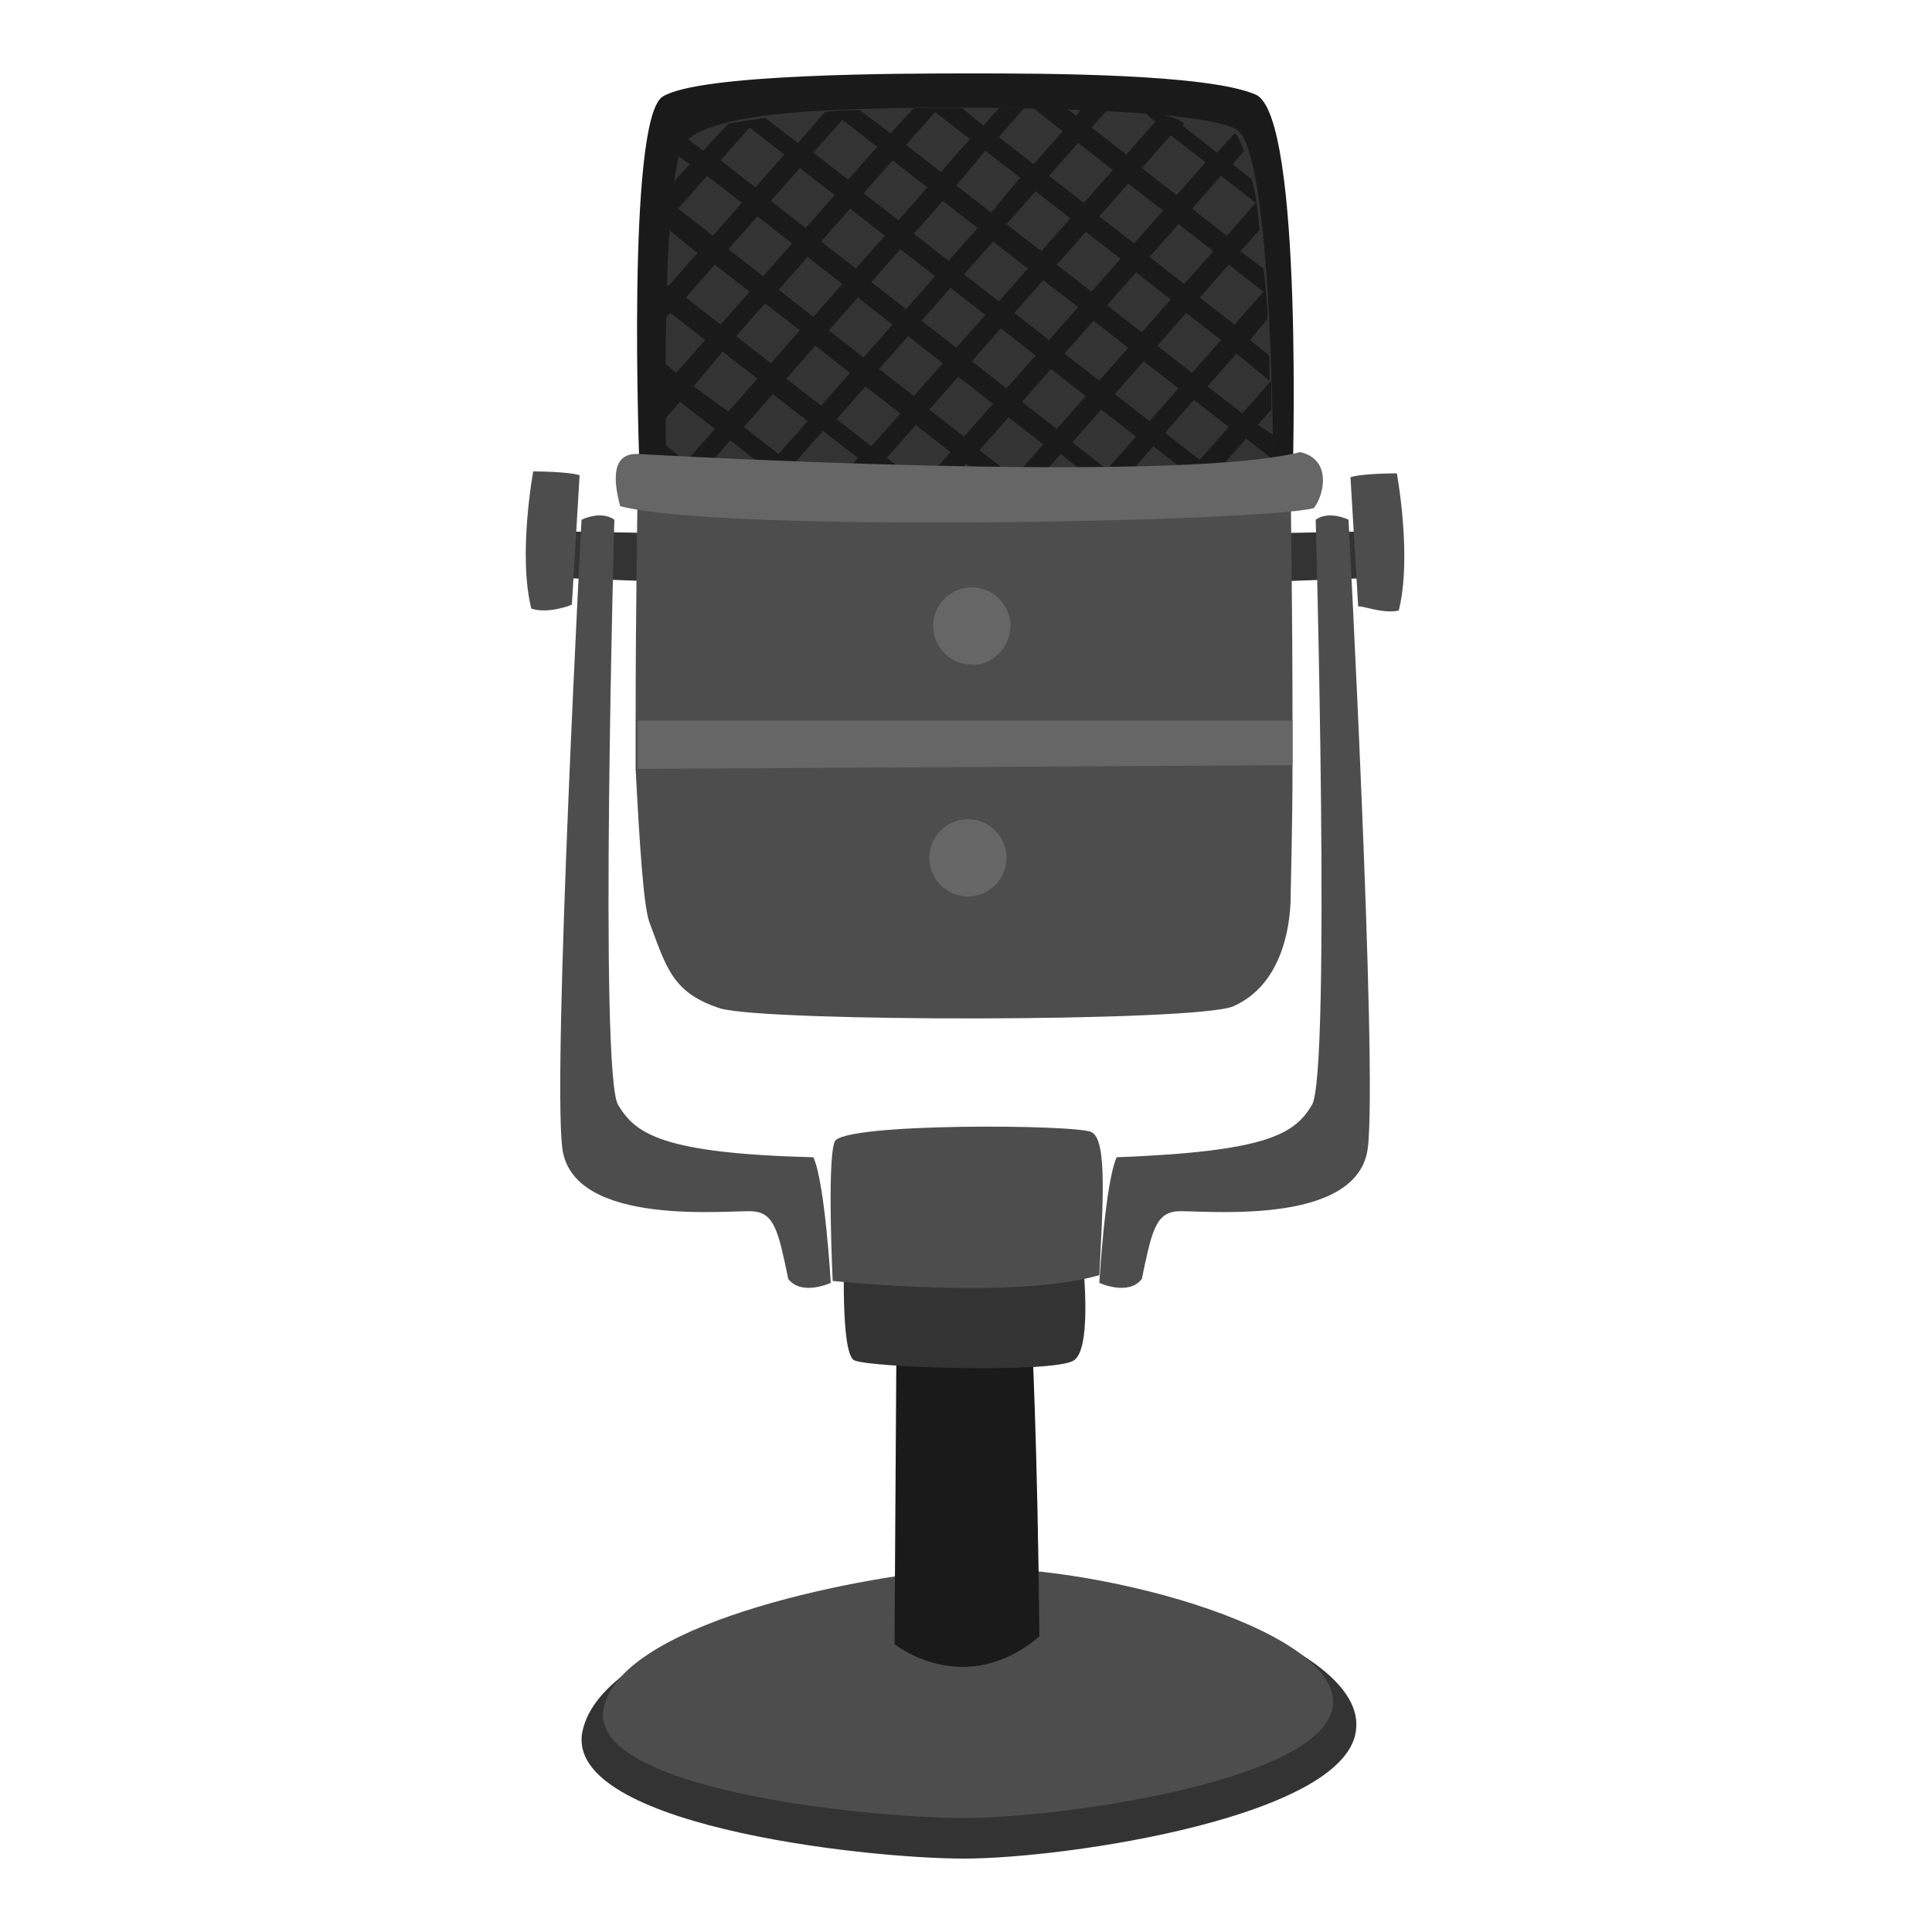 <?xml version="1.0" encoding="utf-8"?>
<!-- Generator: Adobe Illustrator 26.3.1, SVG Export Plug-In . SVG Version: 6.00 Build 0)  -->
<svg version="1.1" id="OBJECT" xmlns="http://www.w3.org/2000/svg" xmlns:xlink="http://www.w3.org/1999/xlink" x="0px" y="0px"
	 width="100px" height="100px" viewBox="0 0 100 100" enable-background="new 0 0 100 100" xml:space="preserve">
<g>
	<g>
		<path fill="#333333" d="M71.1,27.5c-0.2,0-5.3,0.1-5.3,0.1l0.2,2.5l5.3-0.2L71.1,27.5z"/>
	</g>
	<g>
		<path fill="#4D4D4D" d="M72.4,31.6c0.7-2.8-0.1-7.1-0.1-7.1s-1.8,0-2.4,0.2l0.4,6.7C70.4,31.3,71.6,31.8,72.4,31.6z"/>
	</g>
	<g>
		<path fill="#4D4D4D" d="M57.8,59.9c-0.6,1.3-0.9,6.5-0.9,6.5s1.5,0.7,2.2-0.2c0.5-2.4,0.7-3.4,1.8-3.5c1.1-0.1,9.4,0.9,9.9-3.3
			c0.5-4.2-1-32.5-1-32.5s-1-0.5-1.7,0c0,0,0.8,28.8-0.2,30.3C67,58.7,65.6,59.6,57.8,59.9z"/>
	</g>
	<g>
		<path fill="#333333" d="M28.9,27.5l-0.2,2.4l5.3,0.2l0.2-2.5C34.2,27.6,29.2,27.5,28.9,27.5z"/>
	</g>
	<g>
		<path fill="#4D4D4D" d="M29.6,31.3l0.4-6.7c-0.6-0.2-2.4-0.2-2.4-0.2s-0.8,4.3-0.1,7.1C28.4,31.8,29.6,31.3,29.6,31.3z"/>
	</g>
	<g>
		<path fill="#4D4D4D" d="M30.1,26.9c0,0-1.5,28.3-1,32.5c0.5,4.2,8.8,3.2,9.9,3.3c1.1,0.1,1.3,1.1,1.8,3.5c0.7,0.9,2.2,0.2,2.2,0.2
			s-0.3-5.2-0.9-6.5c-7.8-0.2-9.2-1.2-10.1-2.7c-1-1.5-0.2-30.3-0.2-30.3C31.1,26.4,30.1,26.9,30.1,26.9z"/>
	</g>
	<g>
		<path fill="#1A1A1A" d="M66.9,25.1c0,0,0.6-19.1-1.9-20.2c-2.5-1.1-11.2-1.1-14.7-1.1c-3.5,0-14.1,0-16,1.2
			c-1.9,1.2-1.2,19.2-1.2,19.2C36.8,27.4,66.9,25.1,66.9,25.1z"/>
	</g>
	<g>
		<path fill="#333333" d="M65.9,24.4c0,0,0-16.6-1.9-17.7c-1.9-1.1-13.1-1.2-17.9-1.1c-4.9,0.1-9.2,0.4-10.6,1.7
			c-1.4,1.4-1,17.5-1,17.5C41.7,26.5,65.9,24.4,65.9,24.4z"/>
	</g>
	<g>
		<path fill="#4D4D4D" d="M33.6,47.7c0.9,2.4,1.2,3.7,3.7,4.5c2.5,0.7,24.4,0.7,26.5-0.1c2.1-0.9,2.9-3.2,3-5.4
			c0-0.7,0.1-3.7,0.1-7.1c0-0.7,0-1.5,0-2.3c0-5.8-0.1-12.2-0.1-12.2l-33.8,0.6c0,0-0.1,5.9-0.1,11.6c0,0.8,0,1.7,0,2.5
			C33.1,43.6,33.3,46.8,33.6,47.7z"/>
	</g>
	<g>
		<path fill="#1A1A1A" d="M34.4,21.7l0.8-0.9l1.8,1.4l-1.5,1.7l-1.1-0.9c0,0.6,0,1,0,1.3l0.4,0.3l-0.1,0.1c0.7,0.1,1.5,0.3,2.4,0.4
			l-0.8-0.6l1.5-1.7l1.8,1.4l-0.9,1c0.4,0,0.9,0,1.3,0.1l0.4-0.5l0.6,0.5c0.5,0,1.1,0,1.7,0l-1.6-1.3l1.5-1.7l1.8,1.4L43,25.4
			c0.4,0,0.9,0,1.4,0l0.9-1l1.2,1c0.8,0,1.6,0,2.4-0.1L50,24l1.6,1.2c0.6,0,1.2-0.1,1.9-0.1l1.4-1.6l1.8,1.4c0.5,0,1-0.1,1.5-0.1
			l0,0l1.5-1.7l1.8,1.4l-0.1,0.1c0.6,0,1.2-0.1,1.7-0.1l-0.1-0.1l1.5-1.7l1.4,1.1c0-0.3,0-0.8,0-1.3L65.1,22l0.7-0.8
			c0-0.5,0-1,0-1.5l-1.5,1.7l-1.8-1.4l1.5-1.7l1.7,1.4c0-0.4,0-0.9,0-1.3l-1-0.8l0.9-1.1c0-0.9-0.1-1.7-0.2-2.6l-1.2-0.9l1-1.1
			c-0.1-1-0.2-1.9-0.4-2.6l-1-0.8l0.6-0.7c-0.2-0.4-0.3-0.8-0.5-0.9c0,0,0,0,0,0l-0.9,1l-1.8-1.4l0.1-0.1C60.8,6,60,5.9,59.2,5.8
			l0.6,0.5l-1.5,1.7l-1.8-1.4l0.8-0.9c-0.4,0-0.9,0-1.3-0.1L55.7,6l-0.5-0.4c-0.6,0-1.1,0-1.7,0L55,6.8l-1.5,1.7l-1.8-1.4L53,5.6
			c-0.5,0-0.9,0-1.3,0l-0.8,0.9l-1.1-0.9c-0.9,0-1.8,0-2.5,0l-1.2,1.3l-1.6-1.2c-0.6,0-1.2,0-1.8,0.1l-1.4,1.6l-1.7-1.3
			c-0.7,0.1-1.3,0.2-1.9,0.3l-1.3,1.4l-0.8-0.6c-0.1,0.1-0.2,0.1-0.3,0.2c-0.1,0.1-0.2,0.3-0.3,0.6l0.7,0.5l-1,1.1
			c-0.1,0.6-0.1,1.4-0.2,2.2l1.6,1.3l-1.5,1.7l-0.2-0.2c0,0.7,0,1.3-0.1,2l0.4-0.4l1.8,1.4l-1.5,1.7l-0.7-0.6c0,0.4,0,0.9,0,1.3l0,0
			l0,0C34.4,20.7,34.4,21.2,34.4,21.7z M40.3,23.5l-1.8-1.4l1.5-1.7l1.8,1.4L40.3,23.5z M60.6,15.5l-1.5,1.7l-1.8-1.4l1.5-1.7
			L60.6,15.5z M59.5,13.3l1.5-1.7l1.8,1.4l-1.5,1.7L59.5,13.3z M58.4,18l-1.5,1.7l-1.8-1.4l1.5-1.7L58.4,18z M56.5,15.1l-1.8-1.4
			l1.5-1.7l1.8,1.4L56.5,15.1z M55.8,15.9l-1.5,1.7l-1.8-1.4l1.5-1.7L55.8,15.9z M47,17.4l1.8,1.4l-1.5,1.7l-1.8-1.4L47,17.4z
			 M44.7,18.5l-1.8-1.4l1.5-1.7l1.8,1.4L44.7,18.5z M47.7,16.6l1.5-1.7l1.8,1.4l-1.5,1.7L47.7,16.6z M51.8,17l1.8,1.4l-1.5,1.7
			l-1.8-1.4L51.8,17z M51.7,15.6l-1.8-1.4l1.5-1.7l1.8,1.4L51.7,15.6z M49.1,13.5l-1.8-1.4l1.5-1.7l1.8,1.4L49.1,13.5z M48.4,14.3
			L46.9,16l-1.8-1.4l1.5-1.7L48.4,14.3z M44.3,13.9l-1.8-1.4l1.5-1.7l1.8,1.4L44.3,13.9z M43.6,14.7l-1.5,1.7L40.3,15l1.5-1.7
			L43.6,14.7z M39.5,14.3l-1.8-1.4l1.5-1.7l1.8,1.4L39.5,14.3z M39.6,15.7l1.8,1.4l-1.5,1.7l-1.8-1.4L39.6,15.7z M42.5,21l-1.8-1.4
			l1.5-1.7l1.8,1.4L42.5,21z M45.1,23.1l-1.8-1.4l1.5-1.7l1.8,1.4L45.1,23.1z M47.7,25.1l-1.8-1.4l1.5-1.7l1.8,1.4L47.7,25.1z
			 M49.9,22.6l-1.8-1.4l1.5-1.7l1.8,1.4L49.9,22.6z M52.5,24.7l-1.8-1.4l1.5-1.7L54,23L52.5,24.7z M54.7,22.2l-1.8-1.4l1.5-1.7
			l1.8,1.4L54.7,22.2z M57.3,24.3l-1.8-1.4l1.5-1.7l1.8,1.4L57.3,24.3z M59.5,21.8l-1.8-1.4l1.5-1.7l1.8,1.4L59.5,21.8z M63.6,22.1
			l-1.5,1.7l-1.8-1.4l1.5-1.7L63.6,22.1z M61.7,19.3l-1.8-1.4l1.5-1.7l1.8,1.4L61.7,19.3z M65.4,15.1l-1.5,1.7l-1.8-1.4l1.5-1.7
			L65.4,15.1z M63.2,9.1l1.8,1.4l-1.5,1.7l-1.8-1.4L63.2,9.1z M60.6,7l1.8,1.4l-1.5,1.7l-1.8-1.4L60.6,7z M58.4,9.5l1.8,1.4
			l-1.5,1.7l-1.8-1.4L58.4,9.5z M55.8,7.4l1.8,1.4l-1.5,1.7l-1.8-1.4L55.8,7.4z M53.6,9.9l1.8,1.4l-1.5,1.7l-1.8-1.4L53.6,9.9z
			 M51,7.8l1.8,1.4L51.3,11l-1.8-1.4L51,7.8z M48.4,5.8l1.8,1.4l-1.5,1.7l-1.8-1.4L48.4,5.8z M46.2,8.3L48,9.7l-1.5,1.7L44.7,10
			L46.2,8.3z M43.6,6.2l1.8,1.4l-1.5,1.7l-1.8-1.4L43.6,6.2z M41.4,8.7l1.8,1.4l-1.5,1.7l-1.8-1.4L41.4,8.7z M38.8,6.6L40.6,8
			l-1.5,1.7l-1.8-1.4L38.8,6.6z M35.1,10.8l1.5-1.7l1.8,1.4l-1.5,1.7L35.1,10.8z M35.5,15.4l1.5-1.7l1.8,1.4l-1.5,1.7L35.5,15.4z
			 M37.4,18.2l1.8,1.4l-1.5,1.7L35.9,20L37.4,18.2z"/>
	</g>
	<g>
		<path fill="#666666" d="M68,26.3c0.5-0.6,1-2.5-0.7-2.9c-6.7,1.7-34.2,0.1-34.2,0.1c-1.4-0.1-1.4,1.2-1,2.7
			C37.5,27.6,65.4,27,68,26.3z"/>
	</g>
	<g>
		<path fill="#666666" d="M66.9,37.3H33c0,0.8,0,1.7,0,2.5l33.9-0.2C66.9,38.9,66.9,38.1,66.9,37.3z"/>
	</g>
	<g>
		<path fill="#666666" d="M52.1,44.4c0-1.1-0.9-2-2-2c-1.1,0-2,0.9-2,2c0,1.1,0.9,2,2,2C51.2,46.4,52.1,45.5,52.1,44.4z"/>
	</g>
	<g>
		<path fill="#666666" d="M52.3,32.4c0-1.1-0.9-2-2-2c-1.1,0-2,0.9-2,2c0,1.1,0.9,2,2,2C51.3,34.5,52.3,33.5,52.3,32.4z"/>
	</g>
	<g>
		<path fill="#333333" d="M70.2,89.4c0.3-4.6-13.6-8.5-20.5-8c-4.9,0.3-18.1,3-19.5,8c-1.5,5,14.4,6.8,19.7,6.8S70,94,70.2,89.4z"/>
	</g>
	<g>
		<path fill="#4D4D4D" d="M69,88.2c0.2-4-12.8-7.4-19.3-7c-4.6,0.3-17.1,2.6-18.4,7c-1.4,4.4,13.6,5.9,18.6,5.9
			C54.8,94.1,68.7,92.2,69,88.2z"/>
	</g>
	<g>
		<path fill="#1A1A1A" d="M53.4,69l-7,0.4l-0.1,15.7c0,0,3.6,2.9,7.5-0.4C53.7,74.5,53.4,69,53.4,69z"/>
	</g>
	<g>
		<path fill="#333333" d="M55.6,70.4c1-0.7,0.4-5.6,0.4-5.6H43.7c0,0-0.2,5.2,0.5,5.6C44.9,70.8,54.7,71.1,55.6,70.4z"/>
	</g>
	<g>
		<path fill="#4D4D4D" d="M56.9,66c0.2-3.9,0.4-7-0.4-7.4c-0.7-0.4-13-0.5-13.3,0.5c-0.4,1-0.1,7.2-0.1,7.2S52.5,67.3,56.9,66z"/>
	</g>
</g>
</svg>
